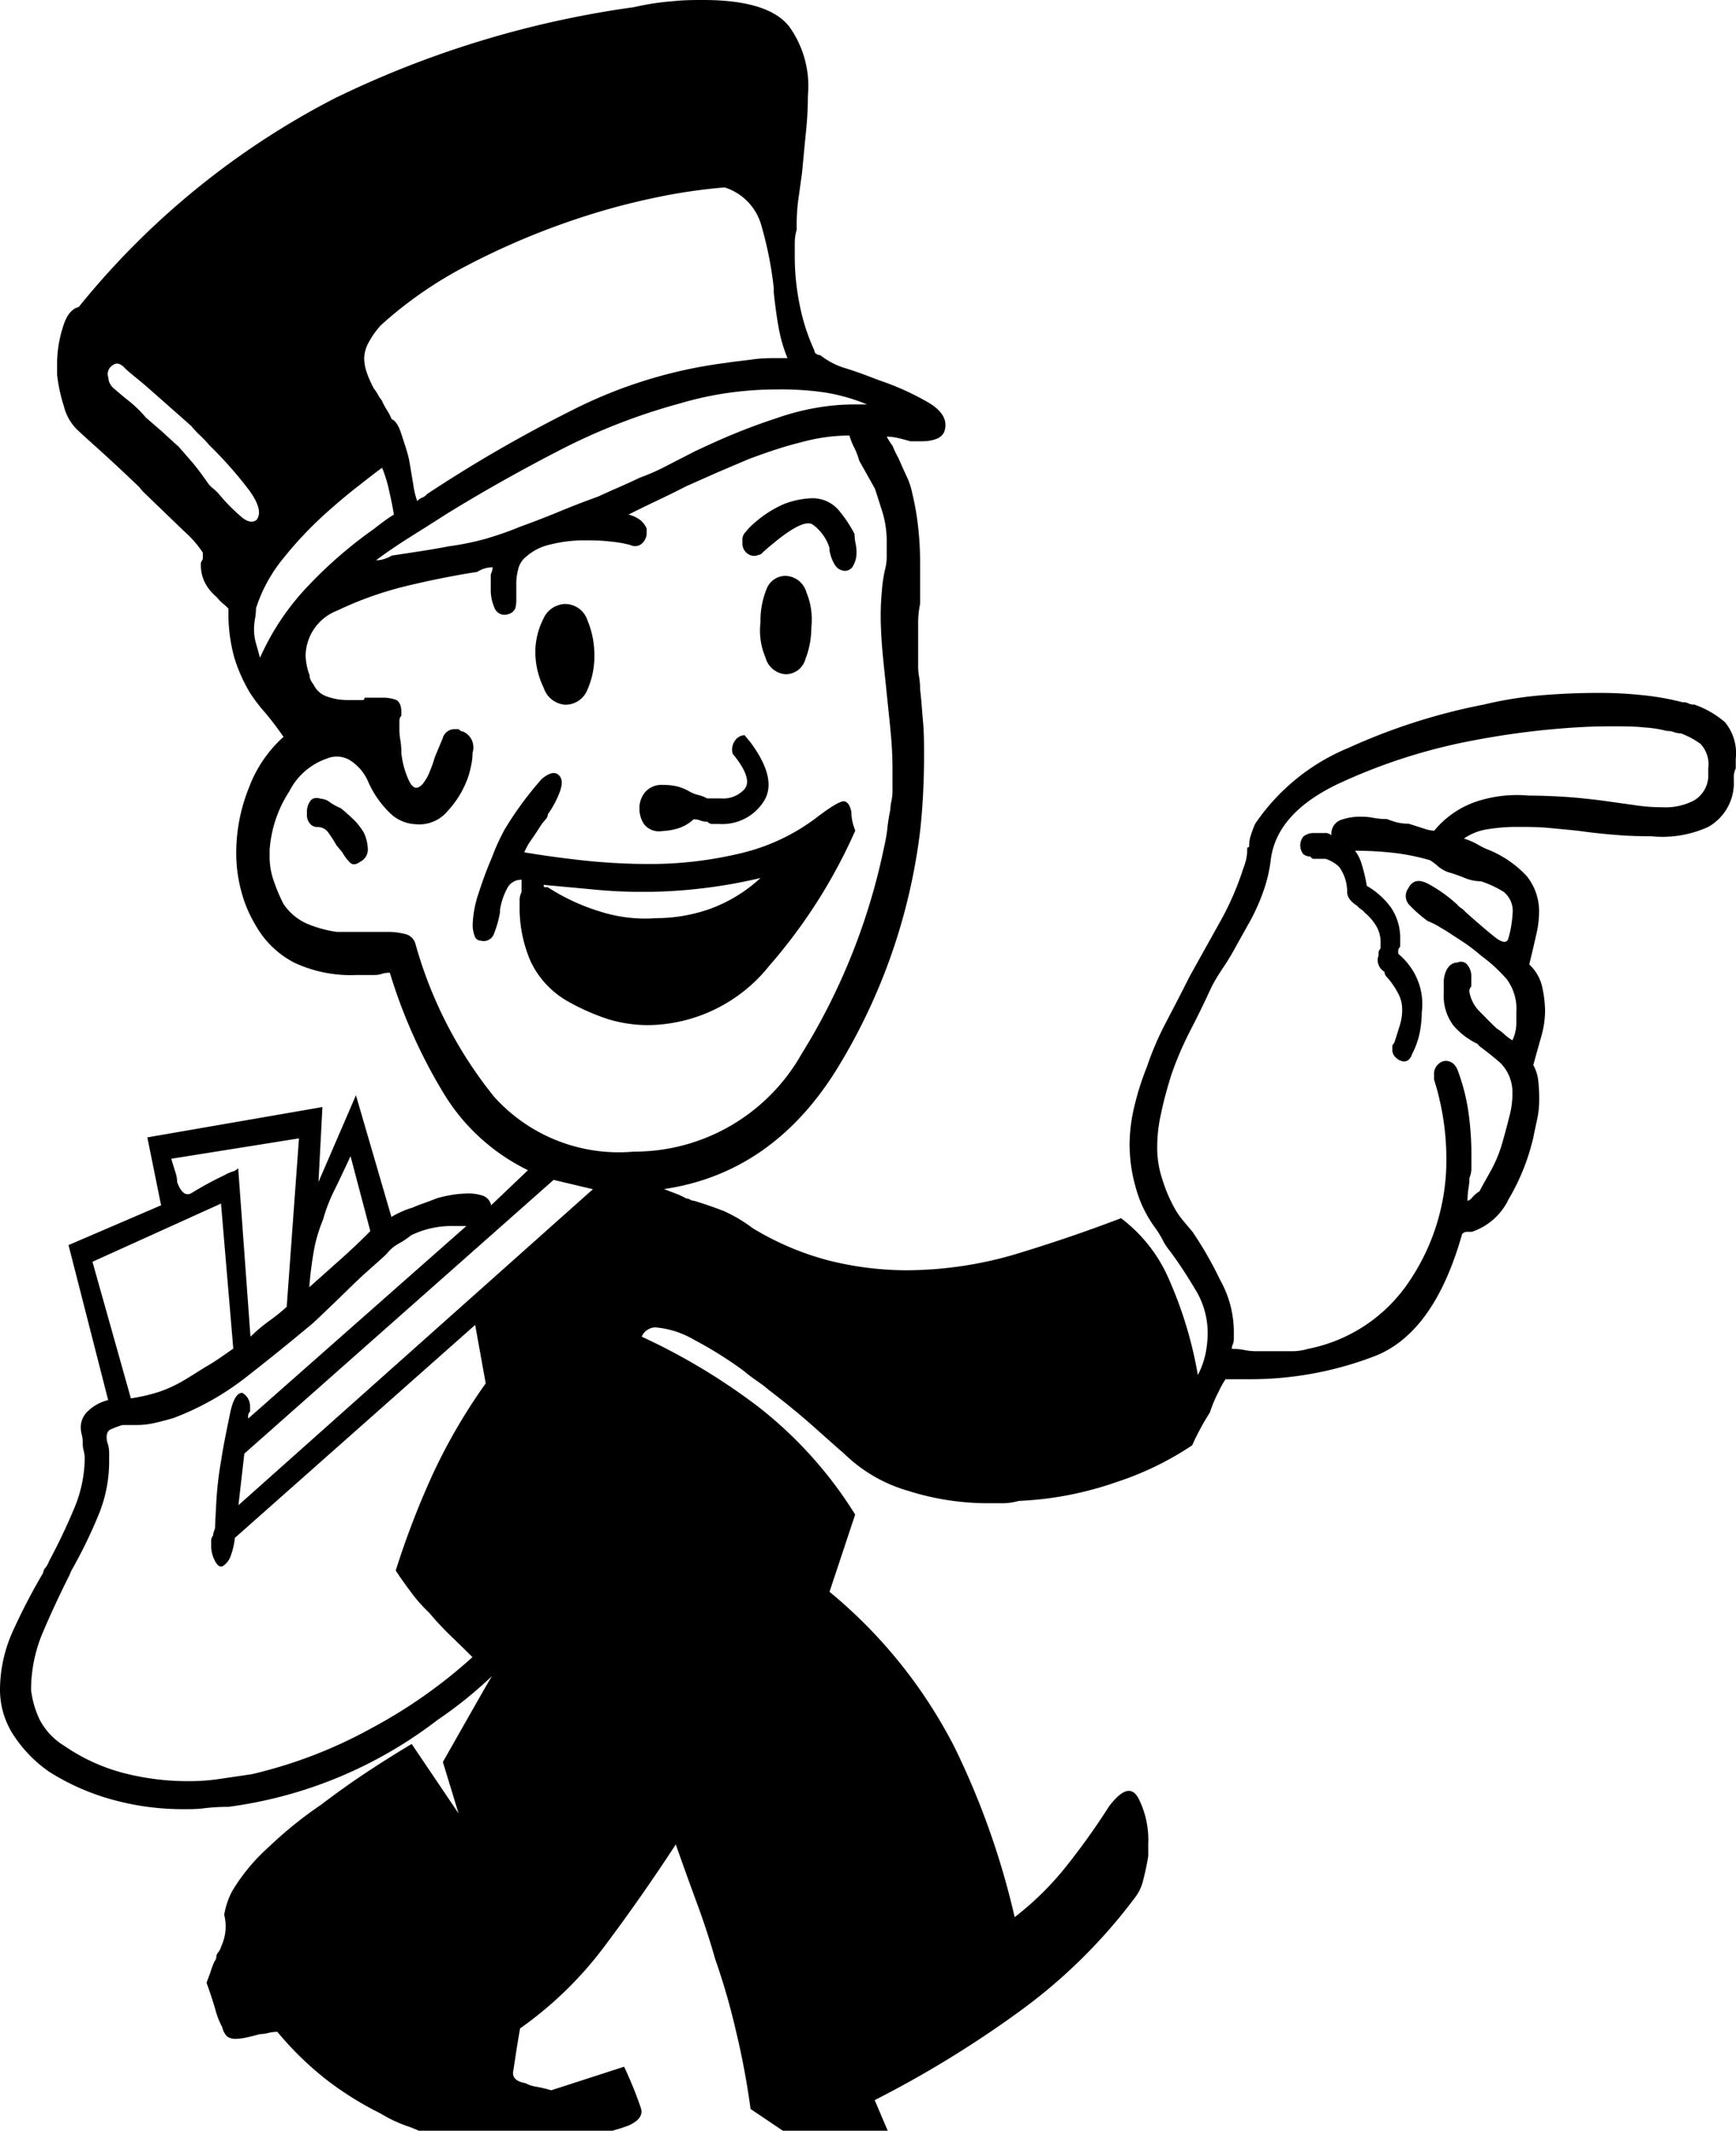 <svg id="Layer_1" data-name="Layer 1" xmlns="http://www.w3.org/2000/svg" viewBox="0 0 141.39 173.49"><title>avatar_icons</title><path d="M28.88,66.81c-.32-.31-.7-.66-1.12-1a4.68,4.68,0,0,1-.88-.48,1.3,1.3,0,0,0-.73-.29c-.42-.13-.72-.06-.88.19A1.48,1.48,0,0,0,25,66v.38a1,1,0,0,0,.24.67.74.74,0,0,0,.57.29,1.06,1.06,0,0,1,.95.48,11,11,0,0,1,.64,1l.24.29.24.29a3.79,3.79,0,0,0,.64.85h0c.22.19.48.16.81-.08a1.11,1.11,0,0,0,.63-1,3.45,3.45,0,0,0-.31-1.34A5.4,5.4,0,0,0,28.88,66.81Z"/><path d="M53.92,67.67a5.36,5.36,0,0,0,1.2-.19,3.33,3.33,0,0,0,1.37-.77,1.54,1.54,0,0,1,.56.1,1.35,1.35,0,0,0,.56.09.55.55,0,0,0,.48.19h.48a4,4,0,0,0,3.61-1.8h0q1.2-1.8-1.06-4.85l-.48-.58a1,1,0,0,0-.8.48,1.23,1.23,0,0,0-.16,1.05l.16.19c1,1.27,1.23,2.16.8,2.67a2.33,2.33,0,0,1-1.92.76H57.59a2.76,2.76,0,0,0-.72-.28,2.72,2.72,0,0,1-.73-.29A3.77,3.77,0,0,0,55,64a5.2,5.2,0,0,0-1-.09,1.78,1.78,0,0,0-1.44.57,2,2,0,0,0-.48,1.33,2.24,2.24,0,0,0,.4,1.33A1.55,1.55,0,0,0,53.92,67.67Z"/><path d="M62.66,78.63h0a43.54,43.54,0,0,0,7-11,4.8,4.8,0,0,1-.24-.76,3.92,3.92,0,0,1-.08-.76c-.1-.51-.29-.8-.56-.86s-1,.35-2.17,1.24a16.45,16.45,0,0,1-6.34,3,31.47,31.47,0,0,1-7.3.86,50.69,50.69,0,0,1-5.37-.28c-1.77-.19-3.4-.42-4.9-.67a5.12,5.12,0,0,1,.56-1c.27-.38.56-.83.88-1.33l.32-.38a.57.57,0,0,0,.16-.39,7.71,7.71,0,0,0,1-1.9c.22-.64.16-1.08-.16-1.33s-.77-.13-1.36.38a28.23,28.23,0,0,0-3,4.09c-.38.7-.72,1.43-1,2.19-.43,1-.8,2-1.12,3a8.79,8.79,0,0,0-.48,2.48,2.43,2.43,0,0,0,.16,1,.51.51,0,0,0,.48.38h0a.89.89,0,0,0,1.1-.58,8.44,8.44,0,0,0,.48-1.72v-.19a5.45,5.45,0,0,1,.56-1.71,1.28,1.28,0,0,1,1.2-.76v1a1.56,1.56,0,0,0-.16.57v.57a11,11,0,0,0,.88,4.47,7.34,7.34,0,0,0,3.13,3.34A17.86,17.86,0,0,0,49.58,83a11.23,11.23,0,0,0,3.21.47A12.8,12.8,0,0,0,62.66,78.63ZM48.94,74.24a16.87,16.87,0,0,1-4.33-2h-.24c-.06,0-.09-.06-.09-.19l4.1.38c1.33.13,2.64.19,3.93.19a40.71,40.71,0,0,0,4.81-.28h0a41.55,41.55,0,0,0,4.82-.85A12.21,12.21,0,0,1,57.84,74a13.23,13.23,0,0,1-4.41.76A12,12,0,0,1,48.94,74.24Z"/><path d="M4,144.26a19.09,19.09,0,0,0,5.21,2.29,21.51,21.51,0,0,0,5.7.76c.61,0,1.23,0,1.84-.09a16.38,16.38,0,0,1,1.85-.1,35.52,35.52,0,0,0,17-7.05,34.36,34.36,0,0,0,4.47-3.6c-.2.3-1.53,2.65-4,7l1.28,4.19L33.53,142c-.64.38-1.66,1-3.05,1.9s-2.84,1.91-4.33,3.05a32.54,32.54,0,0,0-4.25,3.43,15.43,15.43,0,0,0-3,3.62,6.42,6.42,0,0,0-.64,1.91,3.86,3.86,0,0,1-.24,2.57,1.44,1.44,0,0,1-.24.48.55.55,0,0,0-.16.38.65.65,0,0,1-.16.38,8.29,8.29,0,0,0-.32.86c-.11.31-.22.6-.32.86.32.88.56,1.62.72,2.19a6.54,6.54,0,0,0,.56,1.43,1.56,1.56,0,0,0,.4.76,1.18,1.18,0,0,0,.73.19,4.27,4.27,0,0,0,.79-.1c.32-.06.69-.16,1.12-.28a3.38,3.38,0,0,0,.72-.1,3,3,0,0,1,.73-.09,26,26,0,0,0,4,3.9A26.52,26.52,0,0,0,31,172.09a11.3,11.3,0,0,0,2.09,1,9.34,9.34,0,0,1,1.1.44H49.77l.21-.07c.41-.11.81-.24,1.21-.39.85-.38,1.2-.86,1-1.44a31.32,31.32,0,0,0-1.36-3.35l-5.94,1.92a10.14,10.14,0,0,0-1.21-.29,2.6,2.6,0,0,1-.88-.29c-.75-.13-1.1-.45-1-1s.24-1.67.56-3.46a30.56,30.56,0,0,0,6.9-6.72q3-4,5.78-8.26.8,2.28,1.68,4.67c.59,1.59,1.1,3.14,1.53,4.67q1,2.85,1.68,5.81a63.06,63.06,0,0,1,1.2,6.39l2.63,1.77H72.3L71.24,171A87.29,87.29,0,0,0,83,163.8a44,44,0,0,0,9.4-9.24,3.75,3.75,0,0,0,.72-1.52c.16-.63.3-1.27.4-1.91v-1a7.47,7.47,0,0,0-.8-3.71c-.54-1-1.34-.73-2.4.67A56.21,56.21,0,0,1,86.81,152a24.15,24.15,0,0,1-4.17,4.1,64,64,0,0,0-4.89-13.82,40,40,0,0,0-10.19-12.67l2.09-6.29a33.61,33.61,0,0,0-8-8.86,50.89,50.89,0,0,0-9.38-5.62,1.12,1.12,0,0,1,.48-.57,1.19,1.19,0,0,1,.63-.19,7.41,7.41,0,0,1,3.13,1,31.65,31.65,0,0,1,4.1,2.57,12.72,12.72,0,0,0,1,.76c.37.26.72.51,1,.76q2.25,1.72,3.93,3.24c1.13,1,1.85,1.65,2.17,1.91A12.33,12.33,0,0,0,74,121.4a21.53,21.53,0,0,0,6.42,1h1.28a5.08,5.08,0,0,0,1.28-.19,27.59,27.59,0,0,0,7.94-1.53,25,25,0,0,0,6.18-3,20.25,20.25,0,0,1,1.44-2.67,10.68,10.68,0,0,1,.72-1.71,6.51,6.51,0,0,1,.56-1h1.77a28.21,28.21,0,0,0,10.43-1.9q4.8-1.91,7.06-9.91a.5.5,0,0,1,.4-.19h.4a5.14,5.14,0,0,0,3-2.67,17.74,17.74,0,0,0,2-5c.1-.51.21-1,.32-1.52a7.23,7.23,0,0,0,.16-1.53,12.56,12.56,0,0,0-.08-1.62,3.35,3.35,0,0,0-.4-1.24c.21-.76.42-1.52.64-2.29a7.78,7.78,0,0,0,.32-2.09,9.51,9.51,0,0,0-.24-2,3.54,3.54,0,0,0-1.05-1.81c.22-.89.4-1.68.56-2.38a8,8,0,0,0,.24-1.81,4.57,4.57,0,0,0-1-3,8.77,8.77,0,0,0-3-2.1,6.14,6.14,0,0,1-1-.48,5.56,5.56,0,0,0-1.12-.48,4.55,4.55,0,0,1,1.93-.76,14.88,14.88,0,0,1,2.41-.19c.85,0,1.74,0,2.64.09s1.85.16,2.81.29,1.9.22,2.81.29,1.79.09,2.64.09a9,9,0,0,0,4.66-.76,4.11,4.11,0,0,0,2.08-3.81v-.38a1.79,1.79,0,0,1,.16-.57v-.77a4,4,0,0,0-.88-3A7.77,7.77,0,0,0,138,57.37a.91.91,0,0,1-.48-.1,1,1,0,0,0-.48-.09,21.66,21.66,0,0,0-3.2-.57,32.57,32.57,0,0,0-3.69-.19c-1.5,0-3,.06-4.58.19a31.69,31.69,0,0,0-4.73.76,49.25,49.25,0,0,0-11,3.52,17,17,0,0,0-7.62,6.2,9,9,0,0,0-.32.85,2.57,2.57,0,0,0-.16.86c0,.13,0,.19-.08.19s-.08.07-.08.19a3.94,3.94,0,0,1-.08.77,5.15,5.15,0,0,1-.24.76A23.24,23.24,0,0,1,99.4,75l-2.49,4.47C96.27,80.74,95.62,82,95,83.18a24.39,24.39,0,0,0-1.6,3.72,21.83,21.83,0,0,0-1,3.14,13.4,13.4,0,0,0-.4,3.15,12.85,12.85,0,0,0,.48,3.43A10,10,0,0,0,94,99.86a7.52,7.52,0,0,1,.64,1,5.18,5.18,0,0,0,.64,1c.75,1,1.44,2.07,2.08,3.15a6.71,6.71,0,0,1,1,3.52,8.72,8.72,0,0,1-.16,1.62,6.85,6.85,0,0,1-.64,1.81,33,33,0,0,0-2.32-7.72,12.35,12.35,0,0,0-3.94-5.05c-3,1.15-5.93,2.13-8.82,3a31.74,31.74,0,0,1-8.66,1.24,26.21,26.21,0,0,1-6.18-.76,23.14,23.14,0,0,1-6.34-2.67A12.11,12.11,0,0,0,59,98.63c-.8-.32-1.63-.6-2.48-.86a.51.51,0,0,1-.32-.1.62.62,0,0,0-.32-.09,6.48,6.48,0,0,0-.8-.38l-1-.38q9-1.33,14.28-10.1a48,48,0,0,0,6.58-19.06c.11-1,.19-2,.24-3s.08-1.94.08-3,0-2-.08-2.86-.13-1.77-.24-2.66a6,6,0,0,0-.08-1,5,5,0,0,1-.08-.86V50.7a7.16,7.16,0,0,1,.16-1.53V45.93a26.51,26.51,0,0,0-.16-3,21.53,21.53,0,0,0-.48-2.76,5.87,5.87,0,0,0-.48-1.43c-.21-.45-.42-.92-.64-1.43a8.59,8.59,0,0,1-.48-1,6.06,6.06,0,0,1-.48-.76,4.26,4.26,0,0,1,.8.09c.32.07.69.16,1.12.29h1a3.3,3.3,0,0,0,1.12-.19,1.12,1.12,0,0,0,.64-.57c.32-.89-.1-1.69-1.28-2.39a21.89,21.89,0,0,0-4-1.81c-1-.38-1.9-.73-2.81-1a6.14,6.14,0,0,1-2-1.05.63.63,0,0,1-.32-.1.32.32,0,0,1-.16-.28,16.32,16.32,0,0,1-1.2-3.72,19.65,19.65,0,0,1-.4-3.91V19.82a4,4,0,0,1,.16-1.14A15.93,15.93,0,0,1,65,16.39c.11-.76.21-1.53.32-2.29.11-1.14.21-2.26.32-3.33a29.36,29.36,0,0,0,.16-3,8.3,8.3,0,0,0-1.53-5.62Q62.57,0,57.27,0c-.75,0-1.58,0-2.48.1a20.57,20.57,0,0,0-3.13.48A80.81,80.81,0,0,0,27.27,8,65.14,65.14,0,0,0,6.41,25c-.54.12-1,.66-1.28,1.62a9.81,9.81,0,0,0-.48,3.14v.76a13.34,13.34,0,0,0,.56,2.58,4,4,0,0,0,1,1.81q.17.18,1.77,1.62t3.37,3.14c.1.13.21.26.32.38L15,43.26A8.6,8.6,0,0,1,16.52,45v.38a.4.4,0,0,1-.08.28.43.43,0,0,0-.08.29,3.09,3.09,0,0,0,.4,1.62,3.89,3.89,0,0,0,.89,1.05,3.76,3.76,0,0,0,.56.57,2.86,2.86,0,0,1,.4.38,13.43,13.43,0,0,0,.48,4,13.1,13.1,0,0,0,1.28,2.86A13.57,13.57,0,0,0,21.57,58c.48.57,1,1.24,1.52,2a10.44,10.44,0,0,0-2.8,4.1,14.22,14.22,0,0,0-1.05,5.43,12,12,0,0,0,.4,3,10.61,10.61,0,0,0,1.21,2.86,7.61,7.61,0,0,0,3.13,3,10.87,10.87,0,0,0,5.05,1h1.44a2,2,0,0,0,.64-.1,2.3,2.3,0,0,1,.64-.09A42.82,42.82,0,0,0,36,88.8a16.42,16.42,0,0,0,7,6.48l-3,2.86a1.06,1.06,0,0,0-.64-.77A3.66,3.66,0,0,0,38,97.18a8.32,8.32,0,0,0-1.12.1,11.23,11.23,0,0,0-1.28.28c-.32.13-.67.26-1,.38s-.73.26-1,.39a6.48,6.48,0,0,0-1,.38,6,6,0,0,0-.72.38l-2.89-9.91-3.05,7.06.32-6.1L12,92.61l1.12,5.53-7.54,3.24L8.81,114a3.6,3.6,0,0,0-1.75,1,1.78,1.78,0,0,0-.48,1.14,2.16,2.16,0,0,0,.08.67,2.91,2.91,0,0,1,.08.66,2.16,2.16,0,0,0,.08.67,2.51,2.51,0,0,1,.08.67A10.78,10.78,0,0,1,6,122.92q-.88,2.1-2,4.19a2,2,0,0,1-.32.57.62.62,0,0,0-.16.38A49.43,49.43,0,0,0,1,132.92a11.6,11.6,0,0,0-1,4.67,6.77,6.77,0,0,0,1,3.53A10.86,10.86,0,0,0,4,144.26Zm93.09-44-.72-.86a6.49,6.49,0,0,1-.72-1.05,12,12,0,0,1-1-2.38,8,8,0,0,1-.4-2.57,12.17,12.17,0,0,1,.32-2.76c.2-1,.47-1.94.79-3a26.7,26.7,0,0,1,1.53-3.62c.59-1.14,1.15-2.28,1.68-3.43s1.24-2,1.77-2.95l1.44-2.58a16.08,16.08,0,0,0,1.11-2.47A11.81,11.81,0,0,0,103.5,70q.48-3.81,5.54-6.2a46.2,46.2,0,0,1,11-3.52c2-.38,4-.67,5.94-.86s3.64-.28,5.14-.28c1.06,0,2,0,2.8.09a9.63,9.63,0,0,1,1.85.29,1.53,1.53,0,0,1,.56.09,1.54,1.54,0,0,0,.56.1,6.82,6.82,0,0,1,1.6.85,2.43,2.43,0,0,1,.64,2v.73A2.39,2.39,0,0,1,138,65.16a5,5,0,0,1-2.57.57,15,15,0,0,1-2.41-.19l-2.73-.38c-1-.12-1.92-.22-2.88-.28s-1.93-.1-2.89-.1a10.6,10.6,0,0,0-4.26.48,7.61,7.61,0,0,0-3.45,2.38,3,3,0,0,1-.88-.19l-1.2-.38a4.31,4.31,0,0,1-.88-.09,7.11,7.11,0,0,1-.89-.29,5.88,5.88,0,0,1-1.11-.1,5.2,5.2,0,0,0-1-.09,4.62,4.62,0,0,0-1.69.28,1.2,1.2,0,0,0-.72,1.24.71.71,0,0,0-.56-.19h-1a1.3,1.3,0,0,0-.73.29,1.15,1.15,0,0,0,0,1.43.89.89,0,0,0,.57.19c.1.13.18.19.24.19h1a2.73,2.73,0,0,1,1.12.67,3.47,3.47,0,0,1,.64,2,1,1,0,0,0,.24.66,2,2,0,0,0,.56.48,1.26,1.26,0,0,0,.32.29,1.26,1.26,0,0,1,.32.29,4.18,4.18,0,0,1,.88,1,2.59,2.59,0,0,1,.4,1.53v.38a.61.61,0,0,0-.16.28v.29a1,1,0,0,0,0,.76,1.12,1.12,0,0,0,.48.57.62.62,0,0,0,.16.39c.11.12.22.25.32.38a6.59,6.59,0,0,1,.64,1,2.71,2.71,0,0,1,.32,1.34,4,4,0,0,1-.16,1.14q-.17.57-.48,1.53a.5.5,0,0,0-.16.28v.29a.84.84,0,0,0,.32.66,1,1,0,0,0,.64.29.63.63,0,0,0,.32-.1,1,1,0,0,0,.32-.48,6.85,6.85,0,0,0,.64-1.81,9.67,9.67,0,0,0,.16-1.62,5.25,5.25,0,0,0-.32-2.57,5.51,5.51,0,0,0-1.6-2.19v-.29a.5.5,0,0,1,.16-.28v-.57a4.45,4.45,0,0,0-.72-2.58,6.33,6.33,0,0,0-2-1.81,12.48,12.48,0,0,0-.4-1.71,3.33,3.33,0,0,0-.56-1.15,27.79,27.79,0,0,1,3.29.19,18,18,0,0,1,2.81.58,4.28,4.28,0,0,1,.64.48,2.79,2.79,0,0,0,.8.48c.42.12.88.28,1.36.47a3.57,3.57,0,0,0,1.36.29,8.41,8.41,0,0,1,1.85.86,2,2,0,0,1,.72,1.81,6.53,6.53,0,0,1-.08.76,7.21,7.21,0,0,1-.24,1.14q-.15.76-1.2-.09c-.7-.57-1.48-1.24-2.33-2a1.47,1.47,0,0,0-.32-.29,1.22,1.22,0,0,1-.32-.28,11.74,11.74,0,0,0-2.41-1.72c-.74-.38-1.27-.26-1.59.38a1.06,1.06,0,0,0,.16,1.43,10.51,10.51,0,0,0,1.43,1.24,6.55,6.55,0,0,1,.8.38c.21.13.42.26.64.38l1.53,1a13.69,13.69,0,0,1,1.36,1.05,12.49,12.49,0,0,1,2.08,1.9,4,4,0,0,1,.8,2.67v1a3.42,3.42,0,0,1-.32,1.33,4.11,4.11,0,0,1-.64-.48,4.19,4.19,0,0,0-.63-.48c-.54-.5-1-1-1.44-1.43a2.94,2.94,0,0,1-.8-1.61.62.62,0,0,1,.16-.39v-.76a1.45,1.45,0,0,0-.32-1,.66.66,0,0,0-.8-.19,1,1,0,0,0-.56.19,1.41,1.41,0,0,0-.4.57,2.15,2.15,0,0,0-.16.86v.86a4,4,0,0,0,.8,2.67A6,6,0,0,0,120.34,85l.16.19c.53.38,1.09.83,1.68,1.34a3.38,3.38,0,0,1,1,2.29v.38a7.14,7.14,0,0,1-.25,1.71c-.16.64-.34,1.33-.56,2.1a10.9,10.9,0,0,1-.88,2.19c-.38.69-.73,1.3-1,1.81a2.21,2.21,0,0,0-.57.48c-.16.19-.29.28-.4.28a7.17,7.17,0,0,1,.08-1,5,5,0,0,0,.08-.86,2.12,2.12,0,0,0,.16-.86V94a24.61,24.61,0,0,0-.24-3.43,16.31,16.31,0,0,0-.88-3.43,1.35,1.35,0,0,0-.4-.57,1,1,0,0,0-.56-.19.93.93,0,0,0-.64.29,1.05,1.05,0,0,0-.32.85v.39a21.38,21.38,0,0,1,1,6.28,17.61,17.61,0,0,1-3,10.11,12.87,12.87,0,0,1-8.27,5.53,4.42,4.42,0,0,1-1.2.19h-3a4.47,4.47,0,0,1-1-.1,5,5,0,0,0-1-.09.84.84,0,0,1,.08-.38,1,1,0,0,0,.08-.38v-.57a8.66,8.66,0,0,0-1.12-4.29Q98.39,102.16,97.1,100.26ZM67,31.93h0a15,15,0,0,1,3.61,1h-1a18.25,18.25,0,0,0-3.21.29,20,20,0,0,0-3.21.85c-1.17.38-2.29.8-3.37,1.24s-2.14.93-3.21,1.43l-2.24,1.15a17,17,0,0,1-2.25,1c-.54.26-1.09.51-1.68.77s-1.15.5-1.69.76c-1.06.38-2.13.79-3.21,1.24s-2.14.85-3.21,1.24a26.23,26.23,0,0,1-2.88,1,22.07,22.07,0,0,1-2.89.58c-.64.13-1.37.25-2.17.38l-2.49.38a2.53,2.53,0,0,1-.63.28,2,2,0,0,1-.64.1c.85-.64,1.78-1.27,2.8-1.91s2-1.26,3-1.9q4.34-2.67,9.15-5.15a49.79,49.79,0,0,1,9.79-3.81,27.52,27.52,0,0,1,3.93-.86,28.63,28.63,0,0,1,3.93-.28A25.08,25.08,0,0,1,67,31.93Zm-37-4a7.16,7.16,0,0,1,1-1.43A33,33,0,0,1,38,21.64a60.18,60.18,0,0,1,8.66-3.71,55.72,55.72,0,0,1,6.58-1.81,45.27,45.27,0,0,1,5.78-.86,4.51,4.51,0,0,1,3,3.14,30,30,0,0,1,1,5.05v.38c.11,1,.24,2,.4,2.86a11.67,11.67,0,0,0,.72,2.47h-.8c-.64,0-1.31,0-2,.1s-1.42.16-2.16.28a38.32,38.32,0,0,0-12.68,3.91,112.84,112.84,0,0,0-11.72,6.78.9.9,0,0,1-.4.29,1.12,1.12,0,0,0-.4.28,6.78,6.78,0,0,1-.32-1.33c-.1-.63-.21-1.27-.32-1.91s-.42-1.49-.64-2.19-.48-1.11-.8-1.24a4.6,4.6,0,0,0-.4-.76,5.51,5.51,0,0,1-.4-.76,3.08,3.08,0,0,1-.32-.48,3.08,3.08,0,0,0-.32-.48,8.12,8.12,0,0,1-.56-1.24,3.79,3.79,0,0,1-.24-1.24A2.82,2.82,0,0,1,30,27.93ZM19.56,42a14.35,14.35,0,0,1-1.76-1.81,3.64,3.64,0,0,0-.4-.38,2.4,2.4,0,0,1-.4-.38c-.53-.76-1-1.4-1.44-1.9l-1-1.15c-.42-.38-.88-.79-1.36-1.24L11.88,34a9.64,9.64,0,0,0-1.37-1.34c-.48-.38-.93-.76-1.36-1.14a1.52,1.52,0,0,1-.24-.38,1,1,0,0,1-.08-.38.83.83,0,0,1,.32-1c.32-.26.64-.19,1,.19s1,.83,2,1.71,2.17,1.91,3.45,3.05a7.46,7.46,0,0,0,.72.77,8.39,8.39,0,0,1,.72.76,33.36,33.36,0,0,1,3.21,3.62h0q1.27,1.72.63,2.49C20.52,42.59,20.09,42.49,19.56,42Zm1.61,11.53c-.11-.38-.21-.76-.32-1.14a4.09,4.09,0,0,1-.16-1.15,5,5,0,0,1,.08-.86,4.89,4.89,0,0,0,.08-.85,12.36,12.36,0,0,1,2.25-4.1,30.28,30.28,0,0,1,3.53-3.72c.85-.76,1.68-1.46,2.49-2.09s1.46-1.15,2-1.53a10.8,10.8,0,0,1,.56,1.81h0c.16.7.3,1.36.4,2-.21.13-.46.29-.72.48s-.56.41-.88.67a35.5,35.5,0,0,0-5.3,4.57A20.52,20.52,0,0,0,21.17,53.57ZM40.25,89.31a34.58,34.58,0,0,1-6.42-12.48,1.13,1.13,0,0,0-.8-.77,5.74,5.74,0,0,0-1.6-.18h-4A10,10,0,0,1,25,75.21a4.52,4.52,0,0,1-1.92-1.62,14.53,14.53,0,0,1-.8-1.91,5.83,5.83,0,0,1-.32-1.9v-.57a10,10,0,0,1,1.6-4.77,5.39,5.39,0,0,1,3.05-2.67,2.09,2.09,0,0,1,1.84.1A3.86,3.86,0,0,1,30,63.68a8.06,8.06,0,0,0,1.92,2.67,3.19,3.19,0,0,0,1.93.76A3,3,0,0,0,36.49,66a7.81,7.81,0,0,0,1.68-2.86,9.92,9.92,0,0,0,.24-1,5,5,0,0,0,.08-.86,1.42,1.42,0,0,0-.08-1.05,1.38,1.38,0,0,0-.72-.67.42.42,0,0,1-.32-.19h-.32a1,1,0,0,0-1,.76l-.64,1.53a9.05,9.05,0,0,1-.4,1.14,3.83,3.83,0,0,1-.56,1c-.43.51-.8.45-1.12-.19a7,7,0,0,1-.64-2.29,6.19,6.19,0,0,0-.08-1.05,4.91,4.91,0,0,1-.08-.86v-.76a.62.62,0,0,1,.16-.38V58c0-.51-.13-.83-.4-1a3.05,3.05,0,0,0-1.2-.19H29.69c0,.13-.06.19-.16.19H28.25a4.9,4.9,0,0,1-1.6-.28,1.85,1.85,0,0,1-1.12-1,1.36,1.36,0,0,1-.24-.38,1,1,0,0,1-.08-.38,4.4,4.4,0,0,1-.24-.86,4.91,4.91,0,0,1-.08-.67,4,4,0,0,1,2.57-3.71,28.7,28.7,0,0,1,5.62-2c1.07-.26,2.09-.48,3.05-.67s1.86-.35,2.72-.48a3.07,3.07,0,0,1,.64-.29,2.3,2.3,0,0,1,.64-.09,1.62,1.62,0,0,1-.16.57v1.15a3.64,3.64,0,0,0,.32,1.62.87.87,0,0,0,1.12.47.83.83,0,0,0,.56-.47,2.56,2.56,0,0,0,.08-.67V47.66a4.62,4.62,0,0,1,.16-1.33,1.81,1.81,0,0,1,.64-1,4.35,4.35,0,0,1,2-1A11,11,0,0,1,47.34,44c.86,0,1.63,0,2.33.09a9.52,9.52,0,0,1,1.68.29.84.84,0,0,0,1-.19,1.16,1.16,0,0,0,.32-.76v-.38a1.79,1.79,0,0,0-.48-.67,2.48,2.48,0,0,0-1-.48c.75-.38,1.53-.76,2.33-1.14s1.58-.76,2.33-1.15l2.57-1.14L61,37.37c1.39-.51,2.78-1,4.18-1.34a15.06,15.06,0,0,1,4-.57,5.82,5.82,0,0,0,.4,1,5.82,5.82,0,0,1,.4,1.05l.64,1.14.64,1.14c.21.64.42,1.31.64,2a8.4,8.4,0,0,1,.32,2.39v1.14a4.36,4.36,0,0,1-.16,1.14,12.49,12.49,0,0,0-.24,1.72c-.06.64-.09,1.26-.09,1.9,0,1,.06,2.07.16,3.15s.22,2.13.32,3.14.22,2.06.32,3.15a31,31,0,0,1,.16,3.14v1.53a4.3,4.3,0,0,1-.08,1h0a4,4,0,0,0-.1.77,13,13,0,0,0-.24,1.52A13.5,13.5,0,0,1,72,69a51.73,51.73,0,0,1-6.74,16.86,15.64,15.64,0,0,1-13.64,7.91A13.66,13.66,0,0,1,40.25,89.31Zm4.84,6.76,1.6.38h0l1.6.38L19.42,122.56l.48-4.2Zm-19.5,5.62a12.12,12.12,0,0,1,.72-2.38A13.21,13.21,0,0,1,27.19,97c.38-.76.83-1.72,1.36-2.86l1.61,6.1c-.74.76-1.55,1.52-2.41,2.29l-2.56,2.28A30.28,30.28,0,0,1,25.59,101.69Zm-1.24-9-1,13.72A15.88,15.88,0,0,1,22,107.5a13.68,13.68,0,0,0-1.6,1.34l-1-13.72a1,1,0,0,1-.48.28,3.07,3.07,0,0,0-.64.29,26.91,26.91,0,0,0-2.64,1.43c-.49.31-.89,0-1.21-.86a2.79,2.79,0,0,0-.16-.86c-.1-.32-.21-.67-.32-1.05ZM7.53,102.74,18,98l1,11.81c-.74.51-1.41,1-2,1.34s-1.21.76-1.85,1.14a11.21,11.21,0,0,1-2.08,1,14.08,14.08,0,0,1-2.41.57ZM3.4,133.13q1-2.38,2.25-4.86l.16-.38A39.26,39.26,0,0,0,8,123.41a11.42,11.42,0,0,0,.89-4.28v-.86a2.52,2.52,0,0,0-.16-.86q-.16-.76.24-1a7.15,7.15,0,0,1,1-.38H11.1a6.53,6.53,0,0,0,1.59-.19c.53-.12,1-.25,1.44-.38A22.37,22.37,0,0,0,20,112.17q2.81-2.19,5.54-4.48c1.06-1,2.1-2,3.12-3s2-1.81,2.81-2.57a3.23,3.23,0,0,1,1-.86,6.35,6.35,0,0,0,1-.67,7.46,7.46,0,0,1,3.51-.76h1L20.21,115.51v-.29a.56.56,0,0,1,.16-.29v-.38a1.37,1.37,0,0,0-.16-.66,1.23,1.23,0,0,0-.48-.48c-.43,0-.77.57-1,1.71s-.51,2.42-.72,3.81a28,28,0,0,0-.4,3.53c-.06,1.08-.09,1.68-.09,1.81a.84.84,0,0,1-.08.38,1,1,0,0,0-.08.38.65.65,0,0,0-.16.38v.38a2.64,2.64,0,0,0,.32,1.33c.21.39.43.51.64.39a1.61,1.61,0,0,0,.57-.67,6,6,0,0,0,.4-1.62l19.57-17.34.86,4.76a46.32,46.32,0,0,0-4.33,7.43,68.64,68.64,0,0,0-3,7.81c.42.64.85,1.24,1.28,1.81a12.27,12.27,0,0,0,1.44,1.62,24,24,0,0,0,1.68,1.81c.59.57,1.21,1.17,1.85,1.81a41.06,41.06,0,0,1-8.27,5.81,37.94,37.94,0,0,1-9.7,3.72l-2.57.38a17,17,0,0,1-2.57.19,21,21,0,0,1-5.29-.66,15.37,15.37,0,0,1-4.82-2.2,5.5,5.5,0,0,1-2-2.09,7.71,7.71,0,0,1-.73-2.48A12,12,0,0,1,3.4,133.13Z"/><path d="M44.28,56A2,2,0,0,0,46,57.38a1.92,1.92,0,0,0,1.85-1.24,6.73,6.73,0,0,0,.56-2.77,7.31,7.31,0,0,0-.56-2.85A1.92,1.92,0,0,0,46,49.18a2,2,0,0,0-1.76,1.24,6,6,0,0,0-.64,2.76A6.71,6.71,0,0,0,44.28,56Z"/><path d="M64,54.9a1.67,1.67,0,0,0,1.6-1.24,7.06,7.06,0,0,0,.48-2.57,5.82,5.82,0,0,0-.4-2.86A1.83,1.83,0,0,0,64,46.89,1.65,1.65,0,0,0,62.42,48a6.76,6.76,0,0,0-.48,2.67,5.56,5.56,0,0,0,.4,2.85h0A1.83,1.83,0,0,0,64,54.9Z"/><path d="M60.9,45.09a.87.87,0,0,0,.88.09A.42.42,0,0,0,62.1,45q3.21-2.87,4.09-2.29a3.72,3.72,0,0,1,1.37,1.91v.19A3.29,3.29,0,0,0,68,46h0a1,1,0,0,0,.8.48.77.77,0,0,0,.72-.48,2.11,2.11,0,0,0,.24-1,3.27,3.27,0,0,0-.08-.76,3.84,3.84,0,0,1-.08-.76,10.57,10.57,0,0,0-1.27-1.91,2.79,2.79,0,0,0-2.25-1,7,7,0,0,0-2.25.48,9.18,9.18,0,0,0-2.88,2l-.32.38a.82.82,0,0,0-.16.57v.19A1,1,0,0,0,60.9,45.09Z"/></svg>